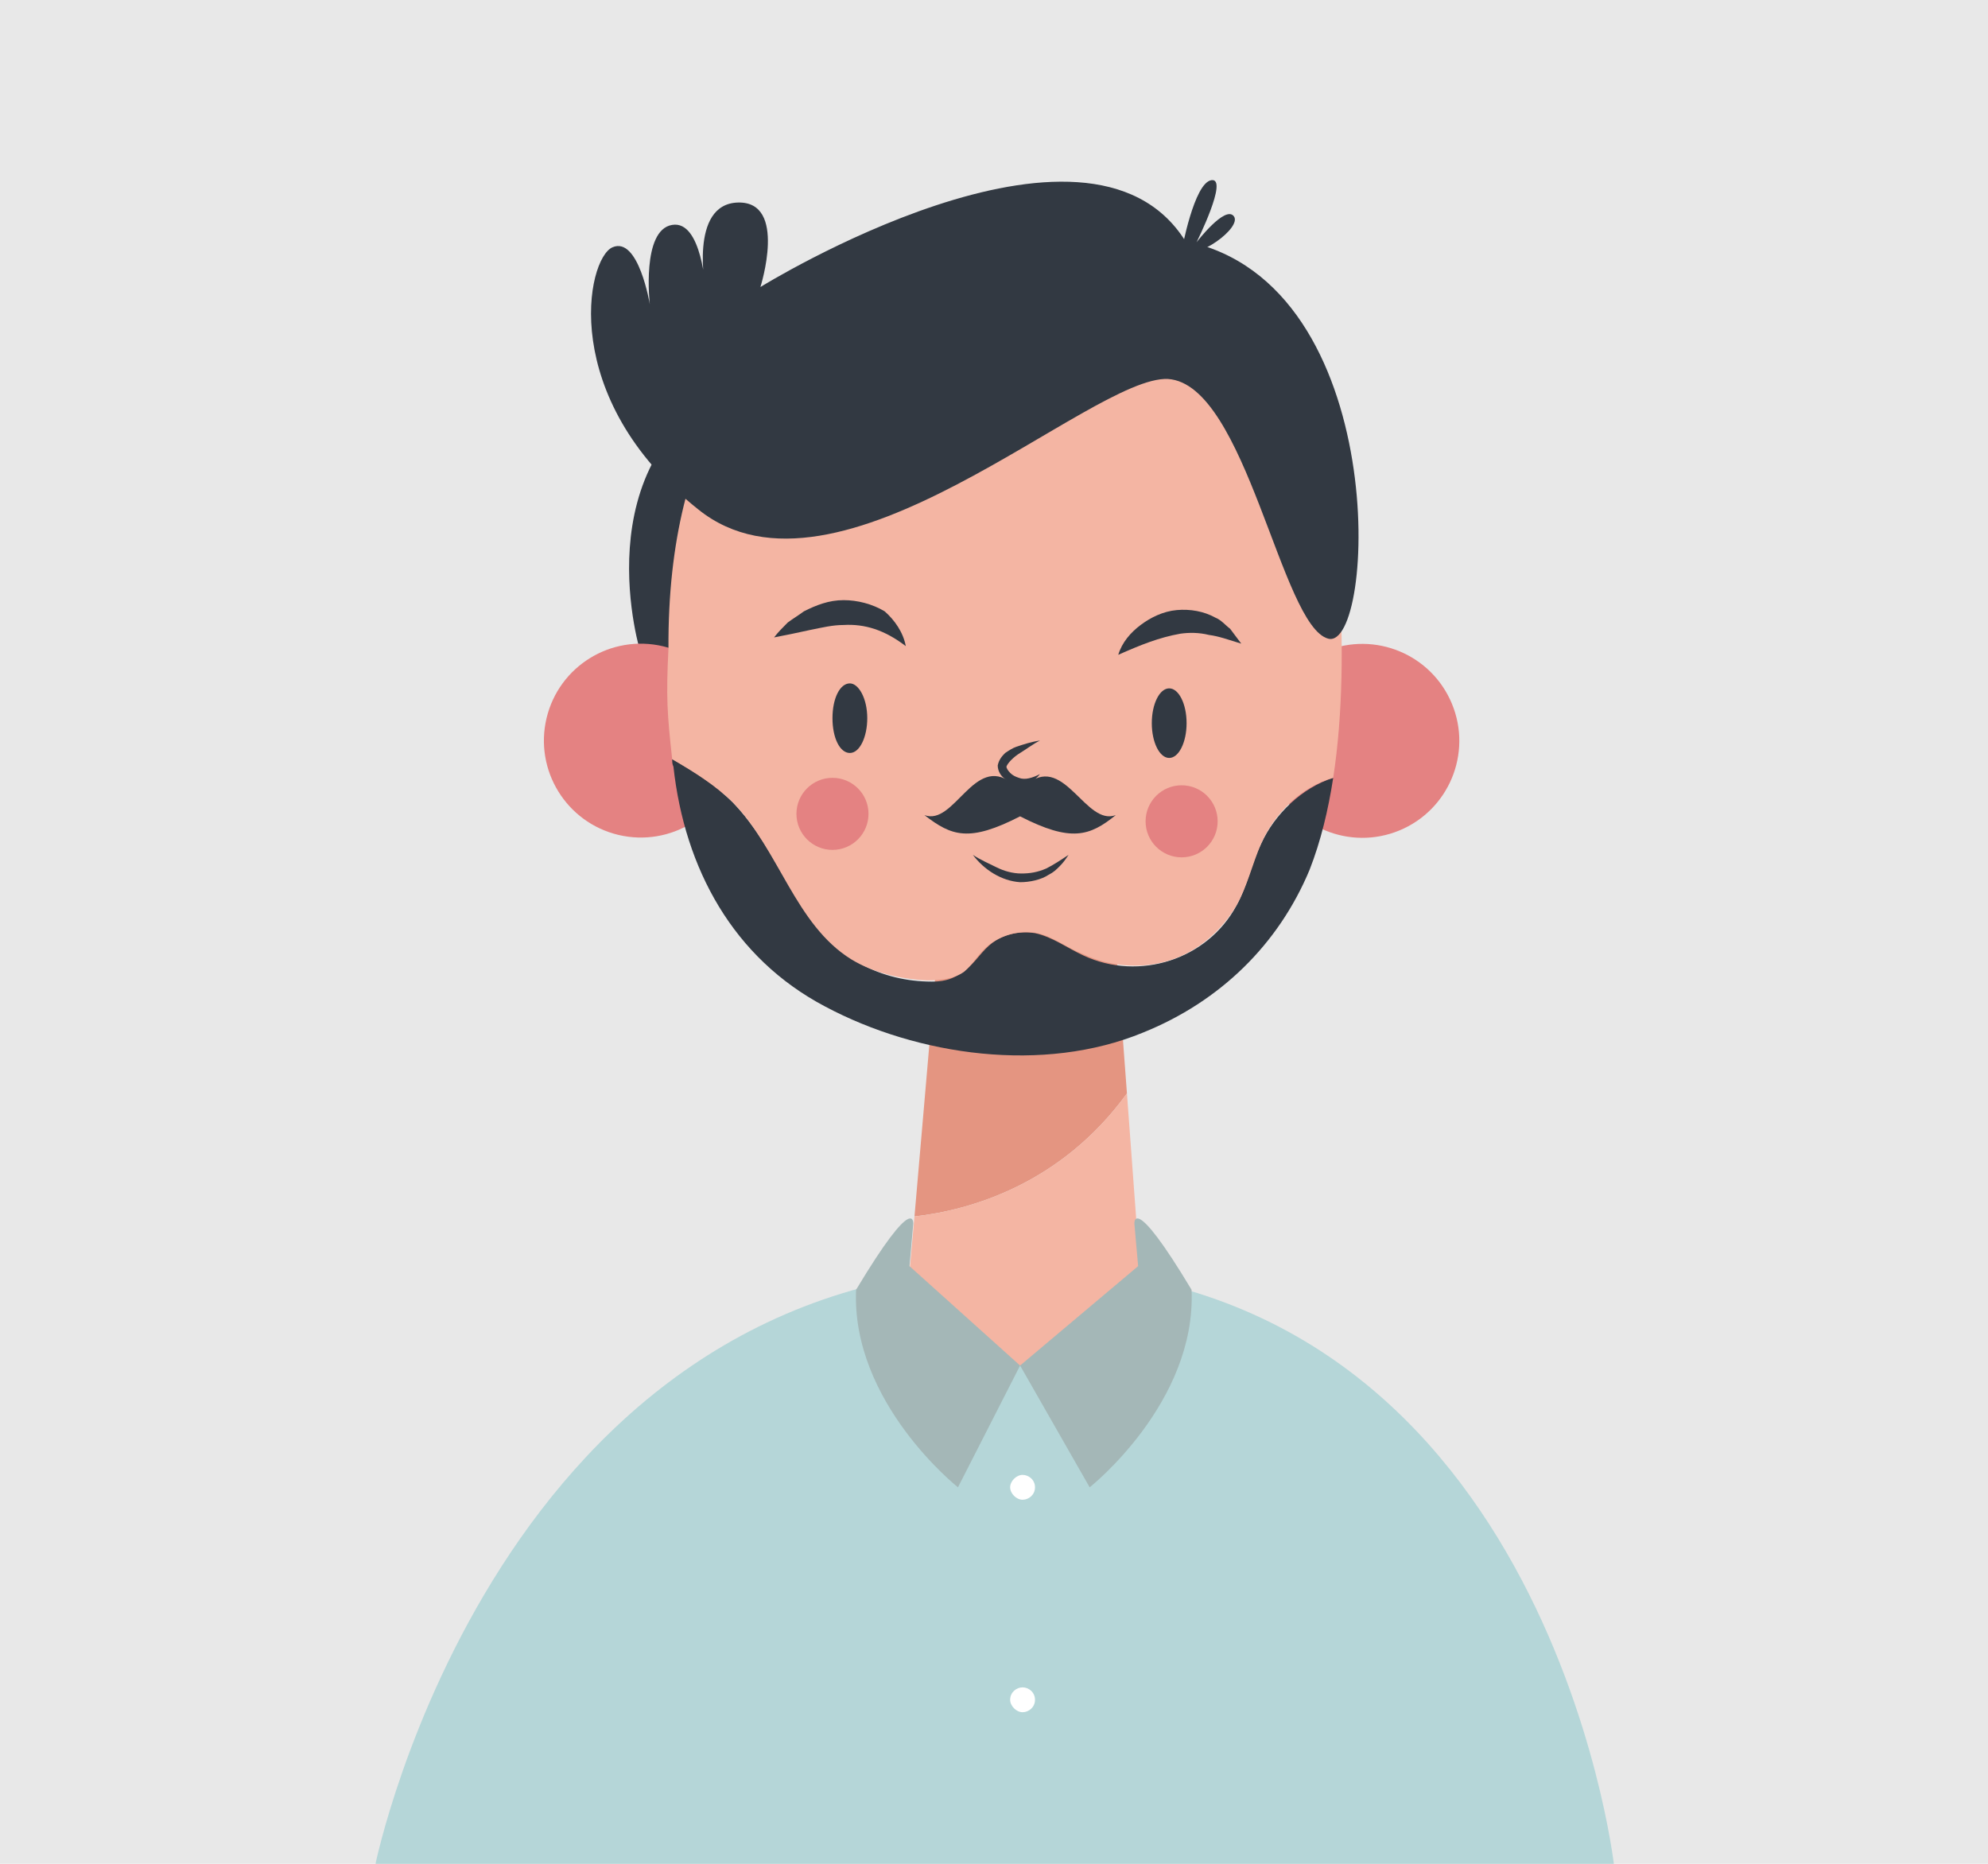 <?xml version="1.0" encoding="utf-8"?>
<!-- Generator: Adobe Illustrator 23.0.3, SVG Export Plug-In . SVG Version: 6.00 Build 0)  -->
<svg version="1.1" id="Layer_1" xmlns="http://www.w3.org/2000/svg" xmlns:xlink="http://www.w3.org/1999/xlink" x="0px" y="0px"
	 viewBox="0 0 160 150" style="enable-background:new 0 0 160 150;" xml:space="preserve">
<style type="text/css">
	.st0{display:none;}
	.st1{display:inline;}
	.st2{fill:#E0E0E0;}
	.st3{fill:#EBEBEB;}
	.st4{fill:#F5F5F5;}
	.st5{fill:#F0F0F0;}
	.st6{fill:#4F97B3;}
	.st7{opacity:0.2;enable-background:new    ;}
	.st8{fill:#263238;}
	.st9{opacity:0.5;fill:#FFFFFF;enable-background:new    ;}
	.st10{opacity:0.7;fill:#FFFFFF;enable-background:new    ;}
	.st11{opacity:0.6;fill:#FFFFFF;enable-background:new    ;}
	.st12{opacity:0.4;fill:#FFFFFF;enable-background:new    ;}
	.st13{opacity:0.2;}
	.st14{opacity:0.8;}
	.st15{fill:#FFFFFF;}
	.st16{opacity:0.1;enable-background:new    ;}
	.st17{opacity:0.2;fill:#FFFFFF;enable-background:new    ;}
	.st18{opacity:0.9;fill:#FFFFFF;enable-background:new    ;}
	.st19{fill:#E8E8E8;}
	.st20{display:inline;fill:#6D5A55;}
	.st21{display:inline;fill:#656D83;}
	.st22{display:inline;fill:#E48282;}
	.st23{display:inline;fill:#E49581;}
	.st24{display:inline;fill:#F4B5A3;}
	.st25{display:inline;fill:#323942;}
	.st26{fill:#323942;}
	.st27{fill:#6D5A55;}
	.st28{display:inline;fill:#FFFFFF;}
	.st29{fill:#E48282;}
	.st30{fill:#E49581;}
	.st31{fill:#F4B5A3;}
	.st32{fill:#B5D6D8;}
	.st33{fill:#A4B7B7;}
</style>
<g class="st0">
	<g id="freepik--background-complete--inject-32" class="st1">
		<path class="st2" d="M0-7.5v121.4h59.9V-7.5H0z M55.6,109.4H3.9V-3h51.7C55.6-3,55.6,109.4,55.6,109.4z"/>
		<path class="st3" d="M62.1,115.9H-2.6V-9.5h64.7V115.9z M1.4,111.9h56.7V-5.5H1.4V111.9z"/>
		<polygon class="st4" points="56.6,24.3 56.6,21.3 31.3,21.3 31.3,-4 28.3,-4 28.3,21.3 2.9,21.3 2.9,24.3 28.3,24.3 28.3,51.7 
			2.9,51.7 2.9,54.7 28.3,54.7 28.3,82 2.9,82 2.9,85 28.3,85 28.3,110.4 31.3,110.4 31.3,85 56.6,85 56.6,82 31.3,82 31.3,54.7 
			56.6,54.7 56.6,51.7 31.3,51.7 31.3,24.3 		"/>
		<path class="st2" d="M100.5-7.5v121.4h59.9V-7.5H100.5z M156.1,109.4h-51.7V-3h51.7V109.4z"/>
		<path class="st3" d="M162.6,115.9H97.9V-9.5h64.7V115.9z M101.9,111.9h56.7V-5.5h-56.7C101.9-5.5,101.9,111.9,101.9,111.9z"/>
		<polygon class="st4" points="157.1,24.3 157.1,21.3 131.7,21.3 131.7,-4 128.7,-4 128.7,21.3 103.4,21.3 103.4,24.3 128.7,24.3 
			128.7,51.7 103.4,51.7 103.4,54.7 128.7,54.7 128.7,82 103.4,82 103.4,85 128.7,85 128.7,110.4 131.7,110.4 131.7,85 157.1,85 
			157.1,82 131.7,82 131.7,54.7 157.1,54.7 157.1,51.7 131.7,51.7 131.7,24.3 		"/>
		<path class="st4" d="M-10.9-23.1H6.3c0.4,0,0.7,0.3,0.7,0.7v3.6c0,0.4-0.3,0.7-0.7,0.7h-17.2c-0.4,0-0.7-0.3-0.7-0.7v-3.6
			C-11.6-22.8-11.3-23.1-10.9-23.1z"/>
		<path class="st4" d="M-16.6-17H0.6c0.4,0,0.7,0.3,0.7,0.7v3.6C1.3-12.3,1-12,0.6-12h-17.2c-0.4,0-0.7-0.3-0.7-0.7v-3.6
			C-17.3-16.7-17-17-16.6-17z"/>
		<path class="st5" d="M2.8-17H20c0.4,0,0.7,0.3,0.7,0.7v3.6c0,0.4-0.3,0.7-0.7,0.7H2.8c-0.4,0-0.7-0.3-0.7-0.7v-3.6
			C2.1-16.7,2.4-17,2.8-17z"/>
		<path class="st4" d="M170.4-12.6h-17.2c-0.4,0-0.7-0.3-0.7-0.7v-3.6c0-0.4,0.3-0.7,0.7-0.7h17.2c0.4,0,0.7,0.3,0.7,0.7v3.6
			C171-12.9,170.7-12.6,170.4-12.6z"/>
		<path class="st4" d="M176-18.7h-17.2c-0.4,0-0.7-0.3-0.7-0.7V-23c0-0.4,0.3-0.7,0.7-0.7H176c0.4,0,0.7,0.3,0.7,0.7v3.6
			C176.7-19,176.4-18.7,176-18.7z"/>
		<path class="st5" d="M156.6-18.7h-17.2c-0.4,0-0.7-0.3-0.7-0.7V-23c0-0.4,0.3-0.7,0.7-0.7h17.2c0.4,0,0.7,0.3,0.7,0.7v3.6
			C157.3-19,157-18.7,156.6-18.7z"/>
		<path class="st4" d="M92.5-12.6H75.3c-0.4,0-0.7-0.3-0.7-0.7v-3.6c0-0.4,0.3-0.7,0.7-0.7h17.2c0.4,0,0.7,0.3,0.7,0.7v3.6
			C93.1-12.9,92.9-12.6,92.5-12.6z"/>
		<path class="st4" d="M101.1-18.7H83.9c-0.4,0-0.7-0.3-0.7-0.7V-23c0-0.4,0.3-0.7,0.7-0.7h17.2c0.4,0,0.7,0.3,0.7,0.7v3.6
			C101.8-19,101.5-18.7,101.1-18.7z"/>
		<path class="st5" d="M81.8-18.7H64.6c-0.4,0-0.7-0.3-0.7-0.7V-23c0-0.4,0.3-0.7,0.7-0.7h17.2c0.4,0,0.7,0.3,0.7,0.7v3.6
			C82.4-19,82.1-18.7,81.8-18.7z"/>
		<path class="st4" d="M170.4,131.4h-17.2c-0.4,0-0.7-0.3-0.7-0.7v-3.6c0-0.4,0.3-0.7,0.7-0.7h17.2c0.4,0,0.7,0.3,0.7,0.7v3.6
			C171,131.1,170.7,131.4,170.4,131.4z"/>
		<path class="st4" d="M176,125.2h-17.2c-0.4,0-0.7-0.3-0.7-0.7v-3.6c0-0.4,0.3-0.7,0.7-0.7H176c0.4,0,0.7,0.3,0.7,0.7v3.6
			C176.7,124.9,176.4,125.2,176,125.2z"/>
		<path class="st5" d="M156.6,125.2h-17.2c-0.4,0-0.7-0.3-0.7-0.7v-3.6c0-0.4,0.3-0.7,0.7-0.7h17.2c0.4,0,0.7,0.3,0.7,0.7v3.6
			C157.3,124.9,157,125.2,156.6,125.2z"/>
		<path class="st4" d="M-10.9,120.9H6.3c0.4,0,0.7,0.3,0.7,0.7v3.6c0,0.4-0.3,0.7-0.7,0.7h-17.2c-0.4,0-0.7-0.3-0.7-0.7v-3.6
			C-11.6,121.2-11.3,120.9-10.9,120.9z"/>
		<path class="st4" d="M-16.6,127H0.6c0.4,0,0.7,0.3,0.7,0.7v3.6c0,0.4-0.3,0.7-0.7,0.7h-17.2c-0.4,0-0.7-0.3-0.7-0.7v-3.6
			C-17.3,127.3-17,127-16.6,127z"/>
		<path class="st5" d="M2.8,127H20c0.4,0,0.7,0.3,0.7,0.7v3.6c0,0.4-0.3,0.7-0.7,0.7H2.8c-0.4,0-0.7-0.3-0.7-0.7v-3.6
			C2.1,127.3,2.4,127,2.8,127z"/>
		<path class="st4" d="M66.9,120.9h17.2c0.4,0,0.7,0.3,0.7,0.7v3.6c0,0.4-0.3,0.7-0.7,0.7H66.9c-0.4,0-0.7-0.3-0.7-0.7v-3.6
			C66.3,121.2,66.6,120.9,66.9,120.9z"/>
		<path class="st4" d="M58.3,127h17.2c0.4,0,0.7,0.3,0.7,0.7v3.6c0,0.4-0.3,0.7-0.7,0.7H58.3c-0.4,0-0.7-0.3-0.7-0.7v-3.6
			C57.6,127.3,57.9,127,58.3,127z"/>
		<path class="st5" d="M77.7,127h17.2c0.4,0,0.7,0.3,0.7,0.7v3.6c0,0.4-0.3,0.7-0.7,0.7H77.7c-0.4,0-0.7-0.3-0.7-0.7v-3.6
			C77,127.3,77.3,127,77.7,127z"/>
		<rect x="163.2" y="144.6" class="st3" width="16.5" height="0.1"/>
		<rect x="116.2" y="146" class="st3" width="4.3" height="0.1"/>
		<rect x="153.2" y="140" class="st3" width="9.6" height="0.1"/>
		<rect x="-18.6" y="140.8" class="st3" width="21.6" height="0.1"/>
		<rect x="7.4" y="140.8" class="st3" width="3.2" height="0.1"/>
		<rect x="20.8" y="143" class="st3" width="46.8" height="0.1"/>
		<path class="st3" d="M73.5,114.3h-96.4c-1.6,0-2.9-1.3-2.9-2.9V-24c0-1.6,1.3-2.8,2.9-2.8h96.4c1.6,0,2.9,1.3,2.9,2.9l0,0v135.5
			C76.4,113.1,75.1,114.3,73.5,114.3z M-22.9-26.7c-1.5,0-2.7,1.2-2.7,2.7v135.5c0,1.5,1.2,2.7,2.7,2.7h96.4c1.5,0,2.7-1.2,2.7-2.7
			V-24c0-1.5-1.2-2.7-2.7-2.7H-22.9z"/>
		<path class="st3" d="M181.5,114.3H85.1c-1.6,0-2.8-1.3-2.9-2.9V-24c0-1.6,1.3-2.8,2.9-2.8h96.4c1.6,0,2.8,1.3,2.8,2.8v135.5
			C184.3,113.1,183.1,114.3,181.5,114.3z M85.1-26.7c-1.5,0-2.7,1.2-2.7,2.7v135.5c0,1.5,1.2,2.7,2.7,2.7h96.4
			c1.5,0,2.7-1.2,2.7-2.7V-24c0-1.5-1.2-2.7-2.7-2.7H85.1z"/>
		<rect x="-44.8" y="136.6" class="st3" width="249.6" height="0.1"/>
	</g>
	<g id="freepik--Basket--inject-32" class="st1">
		<polygon class="st6" points="75.4,143.6 73.5,129.8 82.9,118.6 95.4,120.1 105.7,117.8 116.1,120.1 116.8,125.3 114.8,144.7 
			110.6,146.5 		"/>
		<polygon class="st7" points="108.7,119.6 93,132.7 89.8,128.5 102.6,120 		"/>
		<path class="st8" d="M120.3,124.4H69.1c-0.9,0-1.6-0.7-1.6-1.6l0,0c0-0.9,0.7-1.6,1.6-1.6h51.1c0.9,0,1.6,0.7,1.6,1.6l0,0l0,0
			C121.9,123.7,121.2,124.4,120.3,124.4z"/>
		<path class="st9" d="M120.3,124.4H69.1c-0.9,0-1.6-0.7-1.6-1.6l0,0c0-0.9,0.7-1.6,1.6-1.6h51.1c0.9,0,1.6,0.7,1.6,1.6l0,0l0,0
			C121.9,123.7,121.2,124.4,120.3,124.4z"/>
		<path class="st8" d="M70.5,124.4l1.7,20.3c0.2,2.3,2.1,4.1,4.5,4.1H113c2.3,0,4.3-1.8,4.5-4.1l1.7-20.3
			C119.2,124.4,70.5,124.4,70.5,124.4z M79.6,141.3c0,0.9-0.7,1.7-1.7,1.7c-0.9,0-1.7-0.7-1.7-1.7v-12.2c0-0.9,0.7-1.7,1.7-1.7
			c0.9,0,1.7,0.7,1.7,1.7V141.3z M88,141.3c0,0.9-0.7,1.7-1.7,1.7c-0.9,0-1.7-0.7-1.7-1.7v-12.2c0-0.9,0.7-1.7,1.7-1.7
			c0.9,0,1.7,0.7,1.7,1.7l0,0V141.3z M96.4,141.3c0,0.9-0.7,1.7-1.7,1.7s-1.7-0.7-1.7-1.7v-12.2c0-0.9,0.7-1.7,1.7-1.7
			s1.7,0.7,1.7,1.7l0,0V141.3z M104.8,141.3c-0.1,0.9-0.8,1.6-1.8,1.6c-0.8,0-1.5-0.7-1.6-1.6v-12.2c0.1-0.9,0.8-1.6,1.8-1.6
			c0.8,0,1.5,0.7,1.6,1.6V141.3z M113.2,141.3c0,0.9-0.7,1.7-1.7,1.7c-0.9,0-1.7-0.7-1.7-1.7v-12.2c0-0.9,0.7-1.7,1.7-1.7
			c0.9,0,1.7,0.7,1.7,1.7l0,0V141.3z"/>
		<path class="st10" d="M70.5,124.4l1.7,20.3c0.2,2.3,2.1,4.1,4.5,4.1H113c2.3,0,4.3-1.8,4.5-4.1l1.7-20.3
			C119.2,124.4,70.5,124.4,70.5,124.4z M79.6,141.3c0,0.9-0.7,1.7-1.7,1.7c-0.9,0-1.7-0.7-1.7-1.7v-12.2c0-0.9,0.7-1.7,1.7-1.7
			c0.9,0,1.7,0.7,1.7,1.7V141.3z M88,141.3c0,0.9-0.7,1.7-1.7,1.7c-0.9,0-1.7-0.7-1.7-1.7v-12.2c0-0.9,0.7-1.7,1.7-1.7
			c0.9,0,1.7,0.7,1.7,1.7l0,0V141.3z M96.4,141.3c0,0.9-0.7,1.7-1.7,1.7s-1.7-0.7-1.7-1.7v-12.2c0-0.9,0.7-1.7,1.7-1.7
			s1.7,0.7,1.7,1.7l0,0V141.3z M104.8,141.3c-0.1,0.9-0.8,1.6-1.8,1.6c-0.8,0-1.5-0.7-1.6-1.6v-12.2c0.1-0.9,0.8-1.6,1.8-1.6
			c0.8,0,1.5,0.7,1.6,1.6V141.3z M113.2,141.3c0,0.9-0.7,1.7-1.7,1.7c-0.9,0-1.7-0.7-1.7-1.7v-12.2c0-0.9,0.7-1.7,1.7-1.7
			c0.9,0,1.7,0.7,1.7,1.7l0,0V141.3z"/>
		<polygon class="st6" points="107.7,120.2 114.3,117.8 123.9,120.2 126.2,132.2 118.3,133.2 115.6,121.3 		"/>
		<polygon class="st6" points="117.6,131.9 118.1,133.9 126.7,132.6 126.2,130.6 		"/>
		<polygon class="st11" points="117.6,131.9 118.1,133.9 126.7,132.6 126.2,130.6 		"/>
		<path class="st10" d="M119.5,129.3c0,0.4-0.3,0.6-0.6,0.6c-0.4,0-0.6-0.3-0.6-0.6c0-0.4,0.3-0.6,0.6-0.6S119.5,129,119.5,129.3
			L119.5,129.3z"/>
		<path class="st10" d="M118.6,126.1c0,0.4-0.3,0.6-0.6,0.6c-0.4,0-0.6-0.3-0.6-0.6c0-0.4,0.3-0.6,0.6-0.6
			C118.3,125.5,118.6,125.8,118.6,126.1L118.6,126.1z"/>
		<path class="st6" d="M87.9,120.1l-3.2-1.5l-11.2,1.5l-1.9,6.7l1.9,3c0,0-2.2,10.4-0.6,10.5s3.4-10.1,3.4-10.1l5.6-0.9
			c0,0,0.2,11,2.8,11s0-11.2,0-11.2L87.9,120.1z M72.9,139.3c-1.1-0.4,1.3-9.1,1.3-9.1h1.4C75.6,130.2,74,139.7,72.9,139.3
			L72.9,139.3z M84.7,139.2c-1.4,0.7-2-9.7-2-9.7H84C83.9,129.4,86.1,138.5,84.7,139.2L84.7,139.2z"/>
		<path class="st10" d="M87.9,120.1l-3.2-1.5l-11.2,1.5l-1.9,6.7l1.9,3c0,0-2.2,10.4-0.6,10.5s3.4-10.1,3.4-10.1l5.6-0.9
			c0,0,0.2,11,2.8,11s0-11.2,0-11.2L87.9,120.1z M72.9,139.3c-1.1-0.4,1.3-9.1,1.3-9.1h1.4C75.6,130.2,74,139.7,72.9,139.3
			L72.9,139.3z M84.7,139.2c-1.4,0.7-2-9.7-2-9.7H84C83.9,129.4,86.1,138.5,84.7,139.2L84.7,139.2z"/>
	</g>
	<g id="freepik--Rack--inject-32" class="st1">
		<path class="st8" d="M138.7,146.5h-8.1V53.9c0-4.7-3.8-8.5-8.6-8.6H24.8c-4.7,0-8.5,3.8-8.6,8.6v92.7H8.1c-1.1,0-1.9,0.9-1.9,1.9
			v0.3h21.6v-0.3c0-1.1-0.9-1.9-1.9-1.9l0,0h-8.1V53.9c0-3.9,3.1-7,7-7h97.3c3.9,0,7,3.1,7,7v92.7H121c-1.1,0-1.9,0.9-1.9,1.9v0.3
			h21.6v-0.3C140.7,147.4,139.8,146.5,138.7,146.5z"/>
		<path class="st12" d="M138.7,146.5h-8.1V53.9c0-4.7-3.8-8.5-8.6-8.6H24.8c-4.7,0-8.5,3.8-8.6,8.6v92.7H8.1c-1.1,0-1.9,0.9-1.9,1.9
			v0.3h21.6v-0.3c0-1.1-0.9-1.9-1.9-1.9l0,0h-8.1V53.9c0-3.9,3.1-7,7-7h97.3c3.9,0,7,3.1,7,7v92.7H121c-1.1,0-1.9,0.9-1.9,1.9v0.3
			h21.6v-0.3C140.7,147.4,139.8,146.5,138.7,146.5z"/>
		<path class="st8" d="M48.1,47.4c0-0.2,0-0.3,0.1-0.5h-0.8c0,0.2-0.1,0.3-0.1,0.5C47.2,47.9,48,47.9,48.1,47.4z"/>
		<path class="st8" d="M61.1,59.6l-10.6-6.4v-3c2.2-0.5,3.4-3.1,1.7-4.9c-1-1.1-2.8-1.1-3.9-0.1l-0.1,0.1h1.6
			c0.7-0.1,1.3,0.1,1.8,0.6c0.8,0.8,0.8,2.2,0,3c-0.4,0.4-0.9,0.6-1.4,0.6c-0.2,0-0.4,0.2-0.4,0.4v3.4l-10.6,6.4
			c-0.4,0.3,0,0.9,0.4,0.7l5.2-3.1l3.8-2.3c0.4-0.3,0.9-0.5,1.3-0.8c0.1-0.1,0.3-0.2,0.4-0.2c0.3,0.2,1.2,0.7,1.4,0.9
			c1.2,0.7,2.5,1.5,3.7,2.2l5.4,3.2c0.2,0.1,0.4,0,0.5-0.2S61.3,59.7,61.1,59.6z"/>
		<path class="st6" d="M63.1,74.5l1,19.1l-27.4-0.2l0.6-18.1l-3.7,25.8l-6.9-0.8c0.1-8.8,1.1-17.6,2.9-26.3
			c2.9-13.2,9.8-15.5,9.8-15.5c6.8,3.3,14.7,3.3,21.6,0c0,0,7.6,2.1,9.5,13.6s2.9,28.4,2.9,28.4l-6.9,0.6L63.1,74.5z"/>
		<g class="st13">
			<path d="M32,100.9l1.7,0.2l3.5-24.3c-0.7,0.9-1.5,2.6-2.1,5.5C34.2,86.7,32.6,96.6,32,100.9z"/>
		</g>
		<g class="st13">
			<path d="M68.8,100.9c-0.7-4.3-2.2-14.2-3.1-18.7c-0.7-3.4-1.7-5-2.4-5.8l3.1,24.7L68.8,100.9z"/>
		</g>
		<g class="st14">
			<polygon class="st15" points="63.6,83.7 37,83.7 36.9,88.2 63.8,88.2 			"/>
		</g>
		<path class="st16" d="M40.4,63.6l-2.5,8.5C37.9,72.1,36.9,67,40.4,63.6z"/>
		<path class="st16" d="M60.4,63.6l2.5,8.5C62.9,72.1,64,67,60.4,63.6z"/>
		<path class="st8" d="M60.9,47.4c0-0.2,0-0.3,0.1-0.5h-0.8c0,0.2-0.1,0.3-0.1,0.5C60.1,47.9,60.9,47.9,60.9,47.4z"/>
		<path class="st8" d="M74,59.6l-10.6-6.4v-3c2.2-0.5,3.4-3.1,1.7-4.9c-1-1.1-2.8-1.1-3.9-0.1l-0.1,0.1h1.6c0.7-0.1,1.3,0.1,1.8,0.6
			c0.8,0.8,0.8,2.2,0,3c-0.4,0.4-0.9,0.6-1.4,0.6c-0.2,0-0.4,0.2-0.4,0.4v3.4L52,59.6c-0.2,0.1-0.2,0.4-0.1,0.5
			c0.1,0.2,0.3,0.2,0.5,0.1l5.2-3.1l3.8-2.3c0.4-0.3,0.9-0.5,1.3-0.8c0.1-0.1,0.3-0.2,0.4-0.2c0.3,0.2,1.2,0.7,1.4,0.9l3.7,2.2
			l5.4,3.2C74,60.5,74.4,59.9,74,59.6z"/>
		<path class="st6" d="M52.3,58.5c6.8,3.3,14.7,3.3,21.5,0c0,0,7.4,2.9,10,14.2L76,74.6l1,19.1l-27.4-0.2l0.6-18.1L43.4,73
			C43.4,73,44.8,61.1,52.3,58.5z"/>
		<path class="st9" d="M52.3,58.5c6.8,3.3,14.7,3.3,21.5,0c0,0,7.4,2.9,10,14.2L76,74.6l1,19.1l-27.4-0.2l0.6-18.1L43.4,73
			C43.4,73,44.8,61.1,52.3,58.5z"/>
		<polygon class="st7" points="49.1,75 50.1,75.3 50.6,68.6 		"/>
		<polygon class="st7" points="75,66.8 76,74.5 77.5,74.2 		"/>
		<ellipse class="st6" cx="63" cy="69.5" rx="8.6" ry="3.5"/>
		<path class="st8" d="M84.5,47.4c0-0.2,0-0.3,0.1-0.5h-0.8c0,0.2-0.1,0.3-0.1,0.5C83.7,47.9,84.5,47.9,84.5,47.4z"/>
		<path class="st8" d="M97.6,59.6L87,53.2v-3c2.2-0.5,3.4-3.1,1.7-4.9c-1-1.1-2.8-1.1-3.9-0.1l-0.1,0.1h1.6c0.7-0.1,1.3,0.1,1.8,0.6
			c0.8,0.8,0.8,2.2,0,3c-0.4,0.4-0.9,0.6-1.4,0.6c-0.2,0-0.4,0.2-0.4,0.4v3.4l-10.6,6.4c-0.4,0.3,0,0.9,0.4,0.7l5.2-3.1l3.8-2.3
			c0.4-0.3,0.9-0.5,1.3-0.8c0.1-0.1,0.3-0.2,0.4-0.2c0.3,0.2,1.2,0.7,1.4,0.9l3.7,2.2l5.4,3.2C97.6,60.5,98,59.9,97.6,59.6z"/>
		<path class="st8" d="M109.8,97.1c0,0-1-16.8-2.9-28.4c-0.7-4.4-2.3-7.5-3.9-9.5c-2.1-2.6-5.3-4.1-8.6-4.1h-3.7l-2.2,2.3h-3.7
			l-1.9-2.3h-2.2c-4.7,0-9.1,2.5-11.4,6.6c-1.5,2.8-2.6,5.8-3.2,8.9c-1.8,8.6-2.8,17.4-2.9,26.3l6.9,0.8l3.7-25.8l-0.4,30.8
			l27.4,0.2l-1.1-31.8l3.3,26.6L109.8,97.1z"/>
		<path class="st7" d="M73.3,67.4c-0.3,3.5-5.2,29.9-5.2,29.9l1.3,0.4l0.7,0.1L73.8,72C73.8,71.9,73.6,63.9,73.3,67.4z"/>
		<path class="st7" d="M104.5,97.5c-0.7-4.8-2.4-17-3.5-23.6c-1.3-8.4-1.5-7.4-1.5-7.4v4.6l3.3,26.6L104.5,97.5z"/>
		<polygon class="st8" points="82.8,54.5 86.6,57 90.1,54.5 92.3,54.9 89.8,59.9 86.6,58.1 83.1,59.9 81.1,54.9 		"/>
		<polygon class="st17" points="82.8,54.5 86.6,57 90.1,54.5 92.3,54.9 89.8,59.9 86.6,58.1 83.1,59.9 81.1,54.9 		"/>
		<polygon class="st8" points="62.7,95.9 70.5,96.9 70.3,98.6 62.7,97.6 		"/>
		<polygon class="st17" points="62.7,95.9 70.5,96.9 70.3,98.6 62.7,97.6 		"/>
		<polygon class="st8" points="110.1,96 102.3,96.8 102.5,98.5 110.3,97.8 		"/>
		<polygon class="st17" points="110.1,96 102.3,96.8 102.5,98.5 110.3,97.8 		"/>
		<path class="st10" d="M87.1,67.4c0,0.4-0.3,0.6-0.6,0.6c-0.4,0-0.6-0.3-0.6-0.6s0.3-0.6,0.6-0.6l0,0C86.8,66.7,87.1,67,87.1,67.4z
			"/>
		<path class="st10" d="M87.4,77.1c0,0.4-0.3,0.6-0.6,0.7c-0.4,0-0.6-0.3-0.7-0.6s0.3-0.6,0.6-0.7l0,0
			C87.1,76.5,87.4,76.8,87.4,77.1z"/>
		<path class="st10" d="M87.8,87.3c0,0.4-0.3,0.6-0.6,0.6c-0.4,0-0.6-0.3-0.6-0.6c0-0.4,0.3-0.6,0.6-0.6l0,0
			C87.5,86.6,87.7,86.9,87.8,87.3z"/>
		<path class="st10" d="M87.8,97.6c0,0.4-0.3,0.6-0.6,0.6c-0.4,0-0.6-0.3-0.6-0.6c0-0.4,0.3-0.6,0.6-0.6l0,0
			C87.5,97,87.7,97.3,87.8,97.6L87.8,97.6z"/>
		<path class="st8" d="M100,47.4c0-0.2,0-0.3,0.1-0.5h-0.8c0,0.2-0.1,0.3-0.1,0.5C99.2,47.9,100,47.9,100,47.4z"/>
		<path class="st8" d="M113.1,59.6l-10.6-6.4v-3c2.2-0.5,3.4-3.1,1.6-4.9c-1-1.1-2.8-1.1-3.9-0.1l-0.1,0.1h1.6
			c0.7-0.1,1.3,0.1,1.8,0.6c0.8,0.8,0.8,2.2,0,3c-0.4,0.4-0.9,0.6-1.4,0.6c-0.2,0-0.4,0.2-0.4,0.4v3.4l-10.6,6.4
			c-0.4,0.3,0,0.9,0.4,0.7l5.2-3.1l3.8-2.3c0.4-0.3,0.9-0.5,1.3-0.8c0.1-0.1,0.3-0.2,0.4-0.2c0.3,0.2,1.2,0.7,1.4,0.9l3.7,2.2
			c1.8,1.1,3.6,2.2,5.4,3.2C113.1,60.5,113.5,59.9,113.1,59.6z"/>
		<path class="st6" d="M89.6,59.9l3-2.6c0,0,4.2,3.6,9.5,3.1c3.3-0.4,6.6-1.4,9.5-3.1l2.5,1.9c0,0-3.6,5.7,0.6,12.6l-0.6,21.3H90.5
			l-0.9-21.8C89.5,71.4,94.5,65.3,89.6,59.9z"/>
		<polygon class="st9" points="114.7,75.5 114.6,75.5 110.5,79.7 106.3,75.5 102.1,79.7 98,75.5 93.8,79.7 89.7,75.6 89.9,79.4 
			93.8,83.4 98,79.2 102.1,83.4 106.3,79.2 110.5,83.4 114.6,79.2 		"/>
		<polygon class="st10" points="114.6,79.2 110.5,83.4 106.3,79.2 102.1,83.4 98,79.2 93.8,83.4 89.9,79.4 90,83.3 93.8,87.1 
			98,82.9 102.1,87.1 106.3,82.9 110.5,87.1 114.5,83.1 		"/>
		<polygon class="st18" points="114.5,83.1 110.5,87.1 106.3,82.9 102.1,87.1 98,82.9 93.8,87.1 90,83.3 90.2,87.2 93.8,90.7 
			98,86.6 102.1,90.7 106.3,86.6 110.5,90.7 114.3,86.9 		"/>
	</g>
</g>
<rect x="-8.2" y="-3" class="st19" width="177.7" height="153.2"/>
<g class="st0">
	<path class="st20" d="M111,71c2.7,4.7,6.6,8.6,10,12.8c3.5,4.2,6.7,8.8,7.9,14.1c2,8.9-2.7,19-10.9,23c-3.9,1.9-8.2,2.6-12.5,3.1
		c-15.9,2.1-32.1,3.3-47.7-0.3c-4.2-1-8.4-2.3-11.8-4.8s-6.1-6.5-6.2-10.8c-0.2-6.5,5.2-11.7,7.9-17.7c2.9-6.2,3-13.4,2.8-20.3
		c-0.1-3.5-0.2-7.1,1.1-10.4c1.7-4.3,5.7-7.2,9.8-9.3c8.9-4.7,19.1-7,29.2-6.5c5.8,0.3,15.3,3,16.9,9.6c0.5,2.2,0,4.6,0.1,6.8
		C107.8,64.2,109.1,67.8,111,71z"/>
	<path class="st21" d="M25.6,154c0,0,10.6-51.9,56.1-51.9s51.4,51.9,51.4,51.9H25.6z"/>
	<circle class="st22" cx="48.6" cy="56.4" r="8.4"/>
	<circle class="st22" cx="111.3" cy="56.4" r="8.4"/>
	<path class="st23" d="M90.9,87l-1.4-18.8l-14.6,2l-2.4,27.4C77.2,97.1,85.1,94.9,90.9,87z"/>
	<path class="st24" d="M51,48.3c-0.3,4.5-0.1,5.8,0.4,10.3c1,8.9,5.2,16.6,13.3,20.9c8.1,4.3,19,5.8,27.6,2.3
		c6.6-2.7,11.8-7.6,14.4-14.2c3-7.5,3-17.1,2.6-25.2c-1.5-30-25.9-29.5-25.9-29.5S50.9,10.4,51,48.3z"/>
	<path class="st24" d="M72.4,97.7l-1.1,12.1c0,0,0.4,6,10.2,7.2s10.9-9,10.9-9L90.9,87C85.1,94.9,77.2,97.1,72.4,97.7z"/>
	<ellipse class="st25" cx="66.8" cy="54.4" rx="1.5" ry="3"/>
	<ellipse class="st25" cx="94.5" cy="54.9" rx="1.5" ry="3"/>
	<g class="st1">
		<path class="st26" d="M80.4,56.4c-0.6,0.4-1.2,0.7-1.7,1.1c-0.5,0.4-1.1,0.9-1.1,1.2c0,0.1,0.1,0.3,0.3,0.5
			c0.2,0.2,0.5,0.4,0.7,0.5c0.5,0.2,1.2,0,1.8-0.3c-0.4,0.6-1.1,1.1-2,0.9c-0.4,0-0.8-0.3-1.1-0.5c-0.3-0.2-0.7-0.7-0.6-1.2
			c0.1-0.5,0.4-0.9,0.7-1.1c0.3-0.2,0.6-0.4,1-0.6C79,56.6,79.7,56.4,80.4,56.4z"/>
	</g>
	<g class="st1">
		<path class="st26" d="M76.3,64.4c0.7,0.4,1.4,0.8,2.1,1.1c0.7,0.3,1.4,0.5,2.1,0.5c0.7,0,1.4-0.1,2.1-0.4c0.7-0.3,1.3-0.7,2-1.2
			c-0.2,0.3-0.4,0.7-0.7,1c-0.3,0.3-0.6,0.6-1,0.8c-0.7,0.5-1.6,0.7-2.4,0.7C78.7,66.7,77.2,65.7,76.3,64.4z"/>
	</g>
	<circle class="st22" cx="63.6" cy="64.4" r="3.2"/>
	<circle class="st22" cx="96" cy="64.9" r="3.2"/>
	<g class="st1">
		<path class="st27" d="M91.2,48c0.7-1.5,2.4-2.6,4.2-2.5c0.9,0.1,1.7,0.3,2.5,0.8c0.4,0.2,0.7,0.5,1,0.8c0.3,0.3,0.5,0.6,0.8,1
			c-0.4-0.2-0.7-0.4-1.1-0.5c-0.4-0.1-0.7-0.3-1.1-0.5c-0.7-0.3-1.4-0.4-2.1-0.5c-0.7,0-1.4,0.1-2.1,0.4
			C92.5,47.2,91.9,47.6,91.2,48z"/>
	</g>
	<g class="st1">
		<path class="st27" d="M61.3,48c0.7-1.5,2.4-2.6,4.2-2.5c0.9,0.1,1.7,0.3,2.5,0.8c0.4,0.2,0.7,0.5,1,0.8c0.3,0.3,0.5,0.6,0.8,1
			c-0.4-0.2-0.7-0.4-1.1-0.5c-0.4-0.1-0.7-0.3-1.1-0.5c-0.7-0.3-1.4-0.4-2.1-0.5c-0.7,0-1.4,0.1-2.1,0.4C62.7,47.2,62,47.6,61.3,48z
			"/>
	</g>
	<path class="st20" d="M50.9,48.3c0,0,25.8-7.1,29.3-22.8c5.9,12.7,19.2,21.4,29.3,22.6c0,0,3.4-36.4-27.9-35.2S51.2,40.9,50.9,48.3
		z"/>
	<path class="st20" d="M78.8,14.8c0,0-3.9-6.9-2.3-7.9c1.6-1,3,6.1,3,6.1s0.2-7,2.4-6.2C84.2,7.6,81.7,15.1,78.8,14.8z"/>
	<path class="st28" d="M53.2,145.7c0,1.3-1,2.3-2.3,2.3c-1.3,0-2.3-1-2.3-2.3c0-1.3,1-2.3,2.3-2.3C52.1,143.4,53.2,144.5,53.2,145.7
		z"/>
	<path class="st28" d="M54.2,116.6c1.1,0.6,1.6,1.9,1.1,3.1c-0.6,1.1-1.9,1.6-3.1,1.1c-1.1-0.6-1.6-1.9-1.1-3.1
		C51.6,116.5,53,116,54.2,116.6z"/>
	<path class="st28" d="M98.6,143.7c1.1,0.6,1.6,1.9,1.1,3.1c-0.6,1.1-1.9,1.6-3.1,1.1c-1.1-0.6-1.6-1.9-1.1-3.1
		C96.1,143.6,97.5,143.1,98.6,143.7z"/>
	<path class="st28" d="M80.3,129.7c1.1,0.6,1.6,1.9,1.1,3.1c-0.6,1.1-1.9,1.6-3.1,1.1c-1.1-0.6-1.6-1.9-1.1-3.1
		C77.8,129.6,79.2,129.1,80.3,129.7z"/>
	<path class="st28" d="M101,111.5c1.1,0.6,1.6,1.9,1.1,3.1c-0.6,1.1-1.9,1.6-3.1,1.1c-1.1-0.6-1.6-1.9-1.1-3.1
		C98.5,111.5,99.9,111,101,111.5z"/>
	<path class="st28" d="M118.7,132c1.1,0.6,1.6,1.9,1.1,3.1c-0.6,1.1-1.9,1.6-3.1,1.1c-1.1-0.6-1.6-1.9-1.1-3.1
		C116.2,132,117.5,131.5,118.7,132z"/>
</g>
<g>
	<path class="st26" d="M51.6,52.7c0,0-5-15.7,7.7-21.9c12.8-6.2,46.1-0.3,46.1-0.3s3.9,22.1-0.2,24.9C101,58.3,51.6,52.7,51.6,52.7z
		"/>
	<ellipse transform="matrix(0.231 -0.973 0.973 0.231 -18.334 96.044)" class="st29" cx="51.6" cy="59.6" rx="7.8" ry="7.8"/>
	
		<ellipse transform="matrix(0.925 -0.381 0.381 0.925 -14.442 46.252)" class="st29" cx="109.6" cy="59.6" rx="7.8" ry="7.8"/>
	<path class="st30" d="M90.7,88l-1.3-17.4l-13.6,1.9l-2.2,25.4C78.1,97.4,85.4,95.3,90.7,88z"/>
	<path class="st26" d="M101.5,67.9c-0.8,1.6-1.1,3.4-2,5c-2.3,4.3-7.8,6.1-12.3,4c-1.3-0.6-2.5-1.5-3.9-1.8c-1.3-0.2-2.7,0.1-3.7,1
		c-0.8,0.7-1.4,1.8-2.4,2.3C76.5,78.9,75.7,79,75,79c-4.1,0-7.6-1.9-9.9-5.2c-2.1-3-3.5-6.5-6.1-9.2c-1.4-1.4-3.1-2.5-4.9-3.5
		c0,0.2,0,0.4,0.1,0.6C55.1,69.9,59,77.1,66.4,81c7.5,4,17.6,5.4,25.6,2.1c6.2-2.5,10.9-7.1,13.4-13.1c0.9-2.3,1.5-4.8,1.9-7.4
		C104.8,63.4,102.6,65.5,101.5,67.9z"/>
	<path class="st31" d="M107.8,46.7c-1.4-27.8-24-27.4-24-27.4S53.6,17,53.8,52.2c-0.2,3.9-0.1,5.3,0.3,8.9c1.7,1,3.5,2.1,4.9,3.5
		c3.7,3.8,5,9.8,9.5,12.6c1.8,1.1,4,1.6,6.1,1.7c1,0,2.2-0.1,3-0.7c0.6-0.5,1-1.2,1.6-1.8c1.1-1.1,2.8-1.6,4.3-1.3
		c1.3,0.3,2.4,1.2,3.7,1.7c2.1,1,4.7,1.2,6.9,0.5c2.3-0.7,4.2-2.4,5.4-4.4c0.9-1.6,1.3-3.4,2-5c1.1-2.5,3.3-4.6,5.8-5.3
		C108.1,57.4,108.1,51.7,107.8,46.7z"/>
	<path class="st32" d="M30.2,150.1c0,0,9.8-48.1,52-48.1s47.7,48.1,47.7,48.1H30.2z"/>
	<path class="st31" d="M73.6,97.9l-1,11.2c0,0,0.5-0.2,9.5,0.8s9.7-7,9.7-7L90.7,88C85.4,95.3,78.1,97.4,73.6,97.9z"/>
	<path class="st26" d="M69.8,57.8c0,1.5-0.6,2.8-1.4,2.8c-0.8,0-1.4-1.2-1.4-2.8s0.6-2.8,1.4-2.8C69.1,55,69.8,56.2,69.8,57.8z"/>
	<ellipse class="st26" cx="94.1" cy="58.2" rx="1.4" ry="2.8"/>
	<g>
		<path class="st26" d="M83.7,59.6c-0.6,0.3-1.1,0.7-1.6,1c-0.5,0.3-1,0.8-1.1,1.1c0,0.1,0.1,0.3,0.3,0.5c0.2,0.2,0.4,0.3,0.7,0.4
			c0.5,0.2,1.1,0,1.7-0.3c-0.4,0.5-1,1-1.8,0.9c-0.4,0-0.7-0.2-1-0.5c-0.3-0.2-0.6-0.6-0.6-1.1c0.1-0.5,0.4-0.8,0.6-1
			c0.3-0.2,0.6-0.4,0.9-0.5C82.4,59.9,83,59.7,83.7,59.6z"/>
	</g>
	<g>
		<path class="st26" d="M78.3,68.8c0.6,0.4,1.3,0.7,1.9,1c0.6,0.3,1.3,0.5,2,0.5c0.7,0,1.3-0.1,2-0.4c0.6-0.3,1.2-0.7,1.8-1.1
			c-0.2,0.3-0.4,0.6-0.7,0.9c-0.3,0.3-0.5,0.5-0.9,0.7c-0.6,0.4-1.5,0.6-2.3,0.6C80.6,70.9,79.2,70,78.3,68.8z"/>
	</g>
	<circle class="st29" cx="67" cy="65.5" r="2.9"/>
	<circle class="st29" cx="95.1" cy="66.1" r="2.9"/>
	<g>
		<path class="st26" d="M90,52.7c0.3-1,1-1.8,1.8-2.4c0.8-0.6,1.8-1.1,2.9-1.2c1.1-0.1,2.2,0.1,3.1,0.6c0.5,0.2,0.8,0.6,1.2,0.9
			c0.3,0.4,0.6,0.8,0.9,1.2c-1-0.3-1.8-0.6-2.6-0.7c-0.8-0.2-1.6-0.2-2.3-0.1C93.3,51.3,91.8,51.9,90,52.7z"/>
	</g>
	<g>
		<path class="st26" d="M72.9,52c-1.7-1.3-3.3-1.8-5-1.7c-0.9,0-1.7,0.2-2.7,0.4c-0.5,0.1-0.9,0.2-1.4,0.3c-0.5,0.1-1,0.2-1.5,0.3
			c0.3-0.4,0.7-0.8,1.1-1.2c0.4-0.3,0.9-0.6,1.3-0.9c1-0.5,2-0.9,3.2-0.9c1.1,0,2.3,0.3,3.3,0.9C72,49.9,72.7,50.9,72.9,52z"/>
	</g>
	<path class="st26" d="M89.8,65.6c-2.4,0.9-4.1-4.8-7-2.6c0,0-0.1,0.1-0.5,0v-0.1c-0.1,0-0.1,0-0.2,0c-0.1,0-0.1,0-0.2,0V63
		c-0.4,0.1-0.5,0-0.5,0c-3-2.3-4.6,3.5-7,2.6c2.2,1.7,3.6,2.2,7.7,0.1C86.2,67.8,87.7,67.3,89.8,65.6z"/>
	<path class="st26" d="M106.9,51.4c-3.8-1-6.6-20.5-12.9-20.9C87.8,30.2,67.4,50,56.2,41c-11.3-9-9-20.2-6.9-21.1
		c2.1-0.9,3,4.6,3,4.6s-0.7-6,1.8-6.4c2.4-0.4,2.7,5.3,2.7,5.3s-1.4-7,2.6-7.1c4-0.1,1.8,6.8,1.8,6.8s26.3-16.3,34.2-3.7
		C112.1,22.8,110.7,52.4,106.9,51.4z"/>
	<path class="st26" d="M95.1,20.2c0,0,1-5.5,2.4-5.7c1.4-0.2-1.2,5-1.2,5s2.3-3,3-2.1C100,18.3,96.3,21,95.1,20.2z"/>
	<path class="st33" d="M73.2,101.9l8.9,8l-5,9.8c0,0-8.6-6.8-8.2-15.9c4.8-8,4.6-5.3,4.6-5.3L73.2,101.9z"/>
	<path class="st33" d="M91.6,101.9l-9.5,8l5.6,9.8c0,0,8.6-6.8,8.2-15.9c-4.8-8-4.6-5.3-4.6-5.3L91.6,101.9z"/>
	<path class="st15" d="M83.3,119.7c0,0.6-0.5,1-1,1s-1-0.5-1-1s0.5-1,1-1S83.3,119.1,83.3,119.7z"/>
	<path class="st15" d="M83.3,136.8c0,0.6-0.5,1-1,1s-1-0.5-1-1c0-0.6,0.5-1,1-1S83.3,136.2,83.3,136.8z"/>
</g>
</svg>
